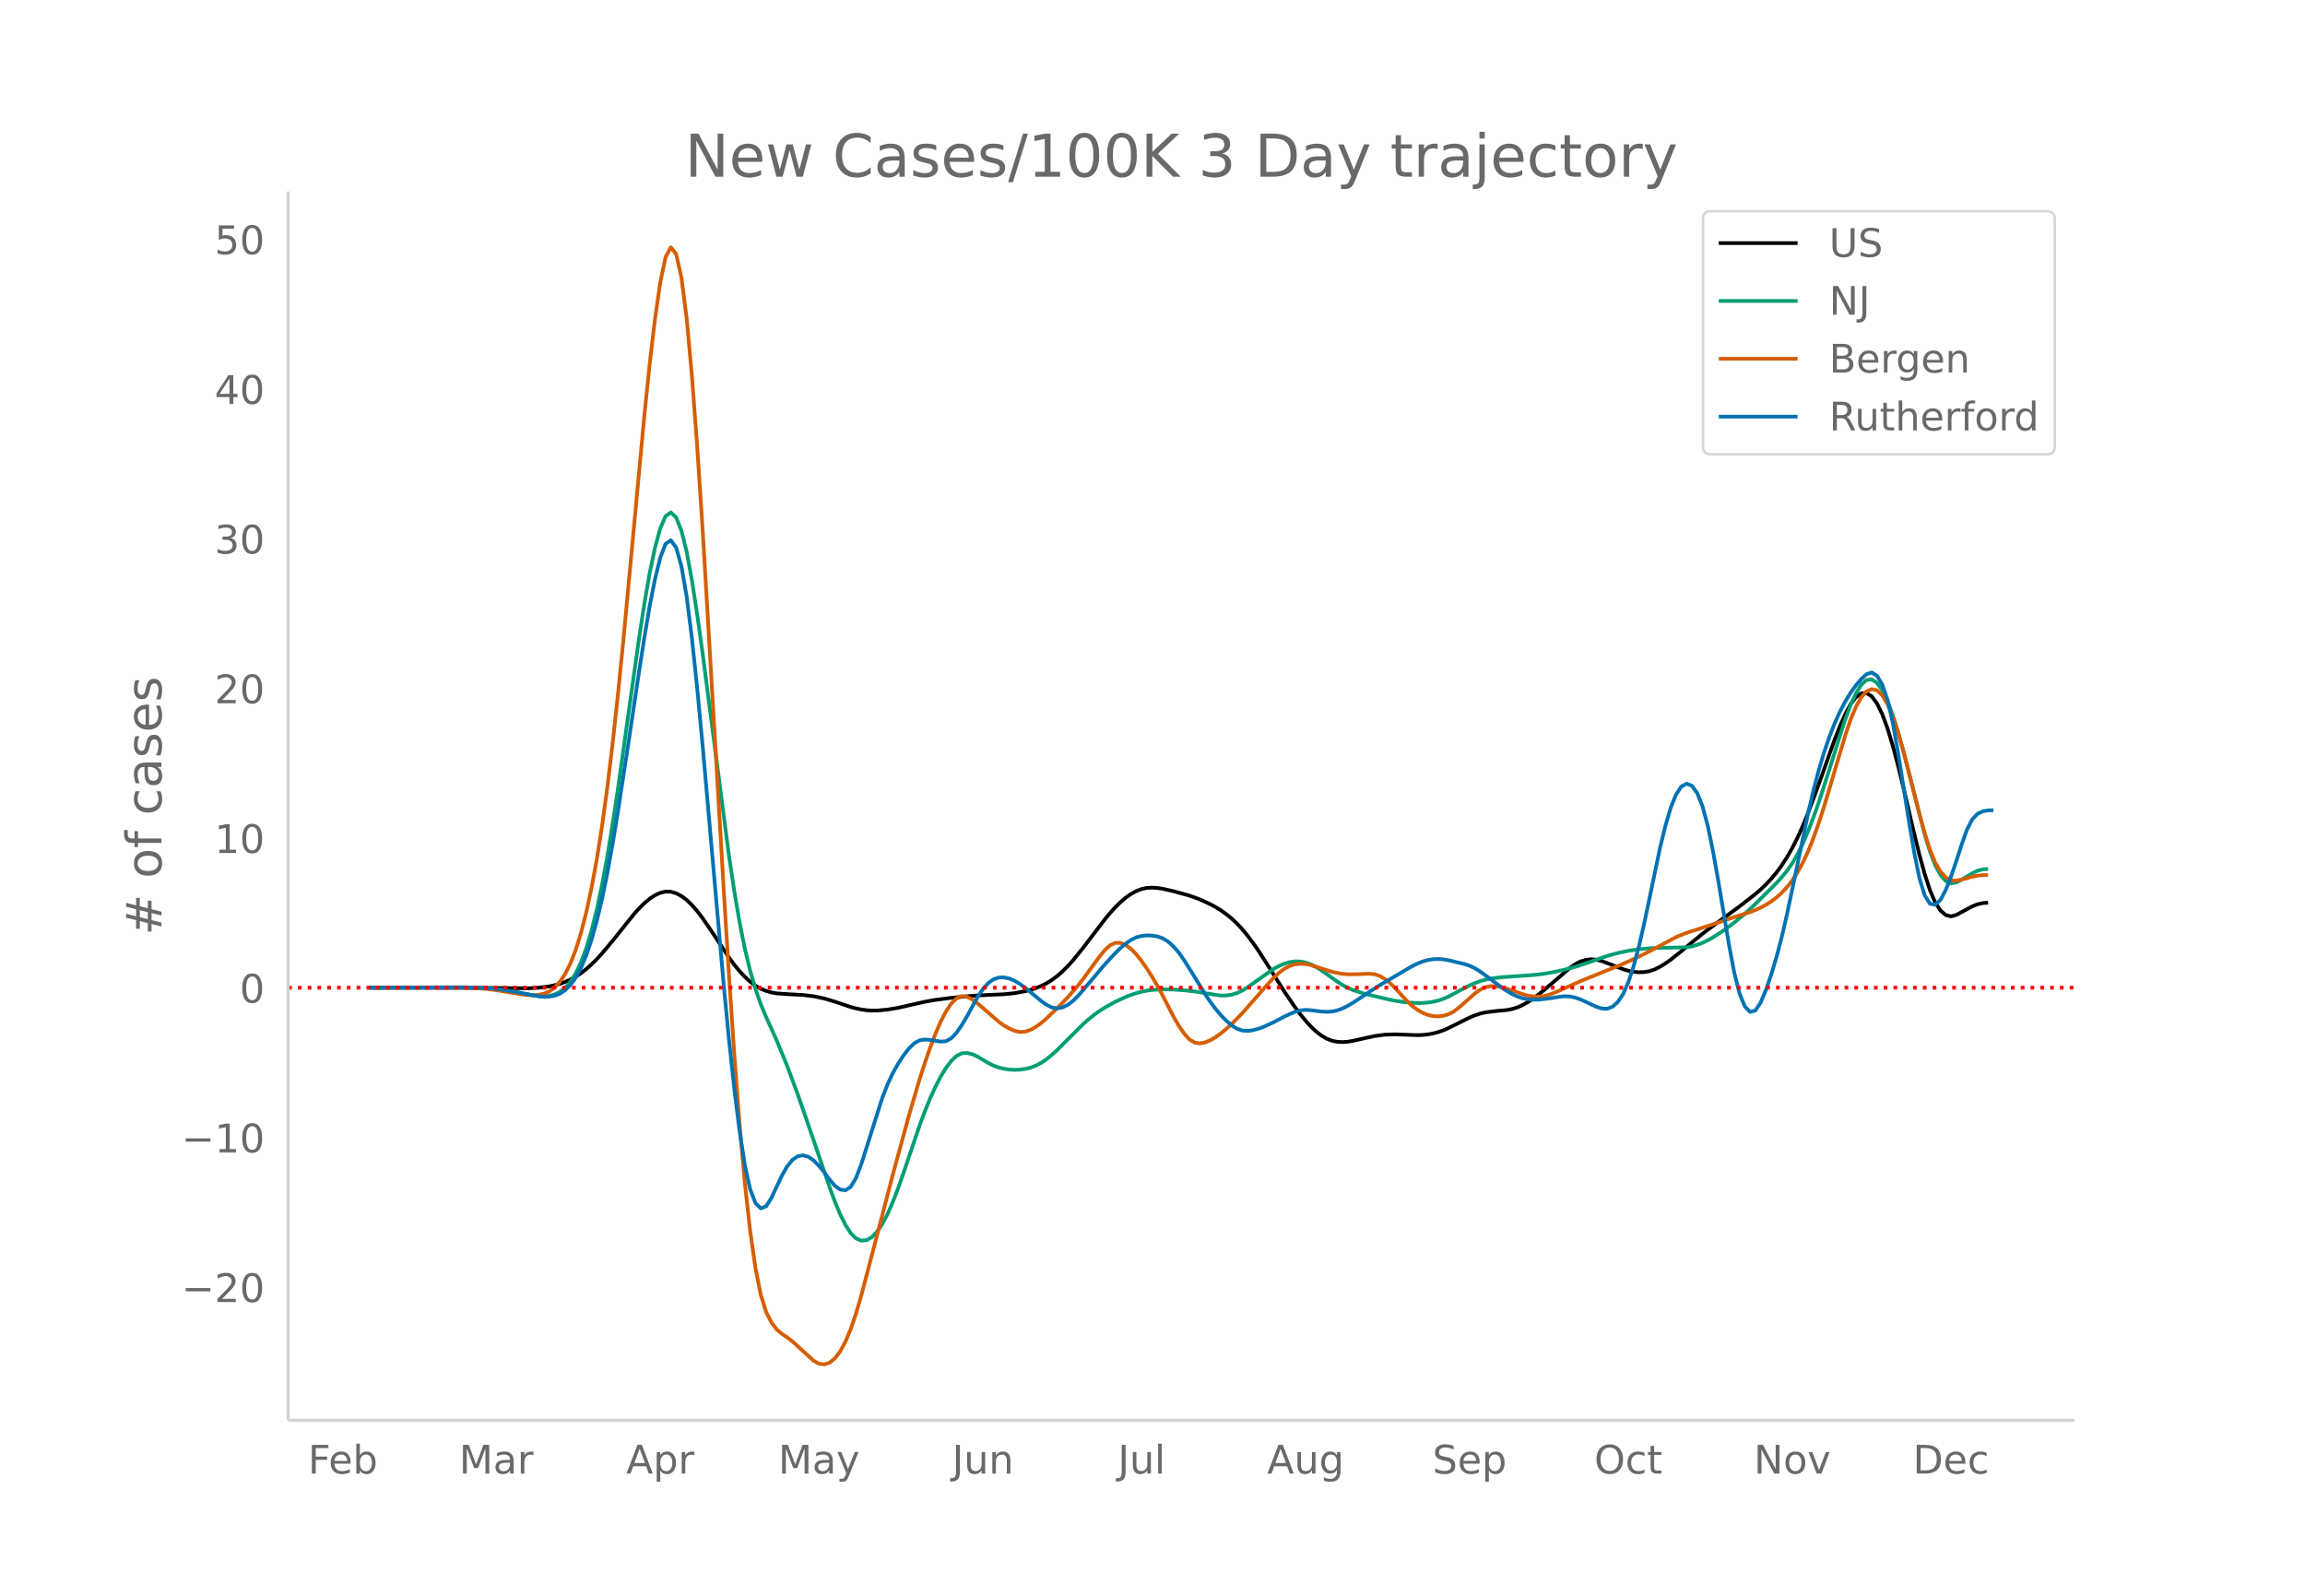 <svg height="864" viewBox="0 0 936 648" width="1248" xmlns="http://www.w3.org/2000/svg" xmlns:xlink="http://www.w3.org/1999/xlink"><defs><style>*{stroke-linecap:butt;stroke-linejoin:round}</style></defs><g id="figure_1"><path d="M0 648h936V0H0z" fill="#fff" id="patch_1"/><g id="axes_1"><path d="M117 576.72h725.4V77.76H117z" fill="none" id="patch_2"/><path clip-path="url(#p52ed2f85d7)" d="M149.973 401.067l45.109.085 19.333.164 4.296-.235 4.296-.54 2.148-.447 2.148-.598 2.148-.763 2.148-.957 2.148-1.183 2.148-1.417 2.148-1.656 2.148-1.897 2.148-2.134 2.148-2.334 4.297-5.146 8.592-10.75 2.148-2.38 2.148-2.137 2.148-1.813 2.148-1.41 2.148-.98 2.148-.49 2.148.061 2.148.615 2.148 1.134 2.148 1.615 2.148 2.077 2.148 2.47 2.149 2.793 4.296 6.323 6.444 9.724 2.148 2.92 2.148 2.625 2.148 2.291 2.148 1.95 2.148 1.601 2.148 1.243 2.148.895 2.148.61 2.148.389 4.297.296 6.444.352 4.296.519 4.296.897 4.296 1.298 6.444 2.162 2.148.576 2.148.443 2.148.295 2.148.135 2.149-.021 4.296-.387 4.296-.723 6.444-1.48 4.296-.958 4.296-.769 6.444-.83 8.593-.838 6.444-.343 6.444-.282 4.296-.444 4.296-.786 2.148-.55 2.148-.693 2.148-.876 2.148-1.075 2.149-1.313 2.148-1.592 2.148-1.874 2.148-2.131 2.148-2.361 4.296-5.318 8.592-11.288 2.148-2.604 2.148-2.372 2.148-2.116 2.148-1.827 2.148-1.506 2.148-1.175 2.149-.825 2.148-.457 2.148-.106 2.148.153 2.148.315 4.296.976 6.444 1.767 4.296 1.558 4.296 1.983 2.148 1.168 2.148 1.33 2.149 1.533 2.148 1.753 2.148 2.01 2.148 2.303 2.148 2.597 2.148 2.853 2.148 3.072 4.296 6.676 6.444 10.236 4.296 6.293 2.148 2.865 2.148 2.642 2.148 2.358 2.149 2.013 2.148 1.649 2.148 1.256 2.148.836 2.148.424 2.148.093 2.148-.157 2.148-.372 8.592-1.912 4.296-.563 4.296-.138 8.593.326 2.148-.056 2.148-.21 2.148-.378 2.148-.556 2.148-.747 2.148-.93 8.592-4.27 2.148-.887 2.148-.722 2.148-.512 4.297-.513 4.296-.42 2.148-.383 2.148-.66 2.148-.953 2.148-1.205 2.148-1.415 4.296-3.35 10.74-9.195 2.149-1.491 2.148-1.086 2.148-.65 2.148-.227 2.148.188 2.148.566 4.296 1.634 4.296 1.651 2.148.636 2.148.428 2.148.182 2.148-.078 2.148-.382 2.148-.727 2.148-1.065 2.149-1.326 2.148-1.514 4.296-3.438 8.592-7.092 6.444-4.806 8.592-6.287 6.445-5.024 2.148-1.851 2.148-2.05 2.148-2.278 2.148-2.573 2.148-2.933 2.148-3.32 2.148-3.765 2.148-4.265 2.148-4.773 2.148-5.253 4.296-11.622 6.444-18.08 2.149-5.445 2.148-4.876 2.148-4.005 2.148-2.835 2.148-1.575 2.148-.177 2.148 1.358 2.148 2.907 2.148 4.384 2.148 5.788 2.148 7.114 2.148 8.107 2.148 8.77 4.296 18.475 2.148 8.632 2.148 7.855 2.149 6.646 2.148 5.002 2.148 3.313 2.148 1.825 2.148.54 2.148-.592 6.444-3.467 2.148-.855 2.148-.489 2.148-.146h0" fill="none" stroke="#000" stroke-linecap="round" stroke-width="1.5" id="line2d_1"/><path clip-path="url(#p52ed2f85d7)" d="M149.973 401.07l25.776-.096 12.889-.033 6.444.188 4.296.3 4.296.486 4.296.683 8.593 1.587 2.148.257 2.148.101 2.148-.15 2.148-.542 2.148-1.06 2.148-1.644 2.148-2.43 2.148-3.418 2.148-4.482 2.148-5.725 2.148-7.148 2.148-8.613 2.148-10.103 2.148-11.62 2.149-13.08 2.148-14.22 4.296-30.725 4.296-30.56 2.148-13.96 2.148-12.401 2.148-10.248 2.148-7.866 2.148-4.95 2.148-1.497 2.148 2.034 2.148 5.417 2.148 8.653 2.148 11.7 2.148 13.958 2.149 15.425 10.74 82.457 2.148 14.267 2.148 12.64 2.148 10.76 2.148 8.893 2.148 7.358 2.148 6.158 2.148 5.138 4.296 9.527 4.297 10.438 4.296 11.544 6.444 18.642 6.444 18.953 2.148 5.857 2.148 5.15 2.148 4.343 2.148 3.337 2.148 2.138 2.148.918 2.148-.208 2.148-1.239 2.149-2.24 2.148-3.195 2.148-4.102 2.148-4.96 2.148-5.614 2.148-6.068 6.444-19.071 2.148-5.765 2.148-5.265 2.148-4.736 2.148-4.155 2.148-3.521 2.148-2.847 2.148-2.031 2.148-1.073 2.149-.136 2.148.542 2.148.965 4.296 2.592 2.148 1.06 2.148.763 2.148.512 2.148.31 2.148.116 2.148-.088 2.148-.3 2.148-.525 2.148-.802 2.148-1.133 2.148-1.465 2.149-1.738 2.148-1.956 10.74-10.72 2.148-1.887 2.148-1.723 2.148-1.544 2.148-1.372 4.296-2.378 4.296-1.995 2.148-.827 2.148-.706 2.149-.576 2.148-.435 2.148-.297 4.296-.25 4.296.108 4.296.299 4.296.474 6.444 1.034 2.148.374 2.148.242 2.149-.02 2.148-.317 2.148-.643 2.148-1.003 2.148-1.342 10.74-7.59 2.148-1.135 2.148-.887 2.148-.622 2.148-.31 2.148.051 2.148.417 2.148.76 2.149 1.082 2.148 1.372 6.444 4.572 2.148 1.379 2.148 1.151 2.148.917 4.296 1.372 8.592 2.054 4.296.914 4.297.615 4.296.264 2.148-.026 2.148-.156 2.148-.298 2.148-.485 2.148-.717 2.148-.946 4.296-2.308 4.296-2.242 2.148-.934 2.148-.78 2.148-.606 2.149-.436 4.296-.55 6.444-.44 6.444-.447 4.296-.494 4.296-.744 4.296-.967 4.297-1.156 4.296-1.39 8.592-3.02 4.296-1.173 4.296-.89 4.296-.652 4.296-.377 4.296-.177 10.74-.21 2.149-.396 2.148-.6 2.148-.815 2.148-1.026 2.148-1.2 4.296-2.788 4.296-3.195 4.296-3.54 4.297-4.02 8.592-8.52 2.148-2.374 2.148-2.618 2.148-3.06 2.148-3.696 2.148-4.37 2.148-5.011 2.148-5.605 2.148-6.094 4.296-13.291 4.297-13.715 2.148-6.554 2.148-5.865 2.148-4.73 2.148-3.464 2.148-1.98 2.148-.279 2.148 1.437 2.148 3.002 2.148 4.417 2.148 5.754 2.148 6.855 2.148 7.723 8.592 33.605 2.149 7.056 2.148 5.576 2.148 3.998 2.148 2.463 2.148.97 2.148-.39 2.148-1.146 4.296-2.562 2.148-1.034 2.148-.577 2.148-.163h0" fill="none" stroke="#009e73" stroke-linecap="round" stroke-width="1.5" id="line2d_2"/><path clip-path="url(#p52ed2f85d7)" d="M149.973 401.06l25.776-.105 10.74.025 6.445.237 4.296.336 4.296.512 6.444 1.053 4.296.72 2.149.245 2.148.063 2.148-.154 2.148-.472 2.148-.921 2.148-1.546 2.148-2.326 2.148-3.178 2.148-4.244 2.148-5.521 2.148-6.868 2.148-8.353 2.148-9.973 2.148-11.667 2.148-13.588 2.148-15.737 2.149-17.882 2.148-19.786 2.148-21.445 8.592-91.954 2.148-20.804 2.148-18.142 2.148-14.968 2.148-10.235 2.148-3.942 2.148 2.712 2.148 9.612 2.148 16.76 2.148 23.64 2.148 28.952 2.149 32.69 4.296 73.08 4.296 73.698 2.148 34.876 2.148 32.067 2.148 28.336 2.148 23.885 2.148 19.329 2.148 14.962 2.148 10.788 2.148 6.9 2.148 4.255 2.148 2.853 2.148 1.826 2.149 1.432 2.148 1.668 8.592 7.807 2.148 1.188 2.148.284 2.148-.698 2.148-1.74 2.148-2.84 2.148-3.96 2.148-5.112 2.148-6.3 2.148-7.403 4.296-16.321 8.593-33.05 6.444-23.638 4.296-14.622 2.148-6.667 2.148-6.18 2.148-5.657 2.148-4.972 2.148-4.13 2.148-3.22 2.148-2.144 2.148-.902 2.149.298 2.148 1.115L397 407.45l8.592 7.477 2.148 1.52 2.148 1.241 2.148.92 2.148.458 2.148-.14 2.148-.74 2.148-1.21 2.148-1.548 2.148-1.837 4.297-4.113 4.296-4.414 4.296-4.956 2.148-2.755 6.444-8.819 2.148-2.62 2.148-2.008 2.148-1.024 2.148.003 2.148.871 2.148 1.583 2.148 2.231 2.149 2.722 2.148 3.057 2.148 3.361 2.148 3.67 2.148 3.987 4.296 8.38 2.148 3.715 2.148 3.17 2.148 2.383 2.148 1.35 2.148.328 2.148-.416 2.148-.878 2.148-1.267 2.148-1.562 2.149-1.768 2.148-1.95 4.296-4.374 6.444-7.337 4.296-4.9 2.148-2.285 2.148-2.003 2.148-1.58 2.148-1.13 2.148-.687 2.148-.246 2.148.167 2.148.455 4.297 1.34 4.296 1.35 2.148.487 2.148.339 2.148.178 4.296-.044 4.296-.187 2.148.19 2.148.71 2.148 1.263 2.148 1.725 2.148 2.098 4.297 4.772 2.148 2.057 2.148 1.672 2.148 1.29 2.148.905 2.148.523 2.148.14 2.148-.244 2.148-.643 2.148-1.122 2.148-1.63 6.444-5.687 2.148-1.545 2.148-.995 2.149-.425 2.148.02 2.148.338 2.148.606 6.444 2.262 2.148.603 2.148.351 2.148.073 2.148-.22 2.148-.526 2.148-.81 10.74-4.766 17.185-6.978 6.444-2.946 4.296-2.153 10.74-5.757 4.297-1.747 6.444-2.073 6.444-2.12 6.444-2.202 6.444-2.036 2.149-.828 2.148-.965 2.148-1.148 2.148-1.35 2.148-1.617 2.148-1.944 2.148-2.305 2.148-2.76 2.148-3.311 2.148-3.905 2.148-4.605 2.148-5.389 2.148-6.073 2.148-6.637 4.296-14.469 4.297-14.407 2.148-6.397 2.148-5.179 2.148-3.845 2.148-2.444 2.148-.974 2.148.516 2.148 2.045 2.148 3.611 2.148 5.14 2.148 6.435 2.148 7.502 6.444 25.383 2.148 7.749 2.149 6.73 2.148 5.256 2.148 3.73 2.148 2.373 2.148 1.192 2.148.137 2.148-.45 4.296-1.143 2.148-.452 2.148-.207 2.148-.037h0" fill="none" stroke="#d55e00" stroke-linecap="round" stroke-width="1.5" id="line2d_3"/><path clip-path="url(#p52ed2f85d7)" d="M149.973 401.072l25.776-.097 12.889-.05 6.444.168 4.296.283 4.296.473 4.296.681 10.74 2.03 2.149.186 2.148-.057 2.148-.348 2.148-.804 2.148-1.424 2.148-2.109 2.148-2.952 2.148-3.972 2.148-5.117 2.148-6.35 2.148-7.625 2.148-9.01 2.148-10.503 2.149-11.95 2.148-13.032 4.296-28.084 4.296-28.782 2.148-13.838 2.148-12.71 2.148-10.893 2.148-8.74 2.148-5.59 2.148-1.446 2.148 2.947 2.148 7.58 2.148 12.457 2.148 17.125 2.148 20.504 2.149 22.595 8.592 97.521 2.148 22.297 2.148 19.888 2.148 17.172 2.148 13.776 2.148 9.7 2.148 5.607 2.148 2.097 2.148-.83 2.148-3.378 4.296-9.134 2.149-3.751 2.148-2.626 2.148-1.446 2.148-.372 2.148.598 2.148 1.502 2.148 2.18 2.148 2.632 2.148 2.912 2.148 2.545 2.148 1.536 2.148.302 2.148-1.405 2.148-3.584 2.148-5.669 8.593-27.1 2.148-5.487 2.148-4.533 2.148-3.797 2.148-3.277 2.148-2.764 2.148-2.072 2.148-1.196 2.148-.351 2.148.162 4.296.697 2.148-.16 2.148-1.196 2.148-2.281 2.148-3.09 2.149-3.62 4.296-7.85 2.148-3.197 2.148-2.39 2.148-1.537 2.148-.707 2.148-.037 2.148.47 2.148.928 2.148 1.29 2.148 1.555 6.444 5.321 2.148 1.533 2.149 1.085 2.148.378 2.148-.363 2.148-1.027 2.148-1.61 2.148-2.137 4.296-4.994 6.444-7.653 4.296-4.639 2.148-2.058 2.148-1.837 2.148-1.496 2.148-1.034 2.149-.569 2.148-.199 2.148.074 2.148.356 2.148.774 2.148 1.33 2.148 1.913 2.148 2.498 2.148 3.041 4.296 6.888 4.296 7.02 2.148 3.177 2.148 2.863 2.148 2.538 2.149 2.202 2.148 1.84 2.148 1.356 2.148.75 2.148.154 2.148-.28 2.148-.548 2.148-.774 4.296-1.992 4.296-2.247 2.148-1.014 2.148-.867 2.148-.603 2.148-.22 2.148.146 4.297.535 2.148.113 2.148-.122 2.148-.47 2.148-.822 2.148-1.083 2.148-1.256 6.444-4.302 4.296-2.775 12.889-7.552 2.148-1.075 2.148-.89 2.148-.634 2.148-.362 2.148-.104 2.148.145 2.148.37 6.444 1.53 2.148.7 2.148 1.02 2.148 1.342 4.297 3.16 4.296 3.242 2.148 1.44 2.148 1.257 2.148 1.017 2.148.718 2.148.418 2.148.172 2.148-.02 4.296-.485 4.296-.7 2.148-.199 2.148.117 2.149.457 2.148.766 6.444 2.977 2.148.671 2.148.088 2.148-.836 2.148-1.886 2.148-3.236 2.148-4.884 2.148-6.553 2.148-8.032 2.148-9.32 6.444-30.768 2.149-8.81 2.148-7.313 2.148-5.328 2.148-3.25 2.148-1.189 2.148.859 2.148 2.955 2.148 5.325 2.148 7.964 2.148 10.473 2.148 12.052 4.296 25.557 2.148 11.459 2.148 8.513 2.148 5.294 2.148 2.259 2.149-.594 2.148-3.252 2.148-5.124 2.148-6.206 2.148-7.157 2.148-8.224 2.148-9.33 4.296-20.456 4.296-20.671 2.148-9.177 2.148-8.13 2.148-7.17 2.148-6.302 2.148-5.47 2.149-4.739 2.148-4.106 2.148-3.51 2.148-2.994 2.148-2.554 2.148-1.985 2.148-.686 2.148 1.342 2.148 3.6 2.148 6.288 2.148 9.4 2.148 12.291 4.296 27.138 2.148 12.735 2.148 10.6 2.148 7.08 2.149 3.416 2.148.398 2.148-1.97 2.148-4.074 2.148-5.509 2.148-6.271 2.148-6.68 2.148-5.98 2.148-4.173 2.148-2.274 2.148-1.008 2.148-.376 2.148-.063h0" fill="none" stroke="#0072b2" stroke-linecap="round" stroke-width="1.5" id="line2d_4"/><path clip-path="url(#p52ed2f85d7)" d="M117 401.07h725.4" fill="none" stroke="red" stroke-dasharray="1.5,2.475" stroke-width="1.5" id="line2d_5"/><path d="M117 576.72V77.76" fill="none" stroke="#d3d3d3" stroke-linecap="square" stroke-width="1.25" id="patch_3"/><path d="M117 576.72h725.4" fill="none" stroke="#d3d3d3" stroke-linecap="square" stroke-width="1.25" id="patch_4"/><g id="matplotlib.axis_1"><g id="xtick_1"><g transform="matrix(.16 0 0 -.16 125.07 598.378)" fill="#696969" id="text_1"><defs><path d="M9.813 72.906h41.89v-8.312H19.672V43.109h28.906v-8.297H19.672V0h-9.86z" id="DejaVuSans-70"/><path d="M56.203 29.594v-4.39H14.891q.593-9.282 5.593-14.142 5-4.859 13.938-4.859 5.172 0 10.031 1.266 4.86 1.265 9.656 3.812v-8.5Q49.266.734 44.187-.344 39.11-1.422 33.892-1.422q-13.094 0-20.735 7.61-7.64 7.625-7.64 20.625 0 13.421 7.25 21.296Q20.016 56 32.328 56q11.031 0 17.453-7.11 6.422-7.093 6.422-19.296zm-8.984 2.64q-.094 7.36-4.125 11.75-4.032 4.407-10.672 4.407-7.516 0-12.031-4.25-4.516-4.25-5.203-11.97z" id="DejaVuSans-101"/><path d="M48.688 27.297q0 9.906-4.079 15.547-4.078 5.64-11.203 5.64-7.14 0-11.218-5.64-4.079-5.64-4.079-15.547 0-9.906 4.078-15.547 4.079-5.64 11.22-5.64 7.124 0 11.202 5.64t4.078 15.547zM18.108 46.39q2.844 4.875 7.157 7.234Q29.594 56 35.594 56q9.968 0 16.187-7.906 6.235-7.907 6.235-20.797T51.78 6.484q-6.218-7.906-16.187-7.906-6 0-10.328 2.375-4.313 2.375-7.157 7.25V0H9.08v75.984h9.03z" id="DejaVuSans-98"/></defs><use xlink:href="#DejaVuSans-70"/><use x="52.02" xlink:href="#DejaVuSans-101"/><use x="113.543" xlink:href="#DejaVuSans-98"/></g></g><g id="xtick_2"><g transform="matrix(.16 0 0 -.16 186.432 598.378)" fill="#696969" id="text_2"><defs><path d="M9.813 72.906h14.703l18.593-49.61 18.703 49.61h14.704V0H66.89v64.016l-18.797-50h-9.907l-18.796 50V0H9.813z" id="DejaVuSans-77"/><path d="M34.281 27.484q-10.89 0-15.093-2.484-4.204-2.484-4.204-8.5 0-4.781 3.157-7.594 3.156-2.797 8.562-2.797 7.485 0 12 5.297 4.516 5.297 4.516 14.078v2zm17.922 3.72V0H43.22v8.297Q40.14 3.328 35.547.953q-4.594-2.375-11.234-2.375-8.391 0-13.36 4.719Q6 8.016 6 15.922q0 9.219 6.172 13.906 6.187 4.688 18.437 4.688h12.61v.89q0 6.203-4.078 9.594-4.078 3.39-11.453 3.39-4.688 0-9.141-1.124-4.438-1.125-8.531-3.375v8.312q4.921 1.906 9.562 2.844 4.64.953 9.031.953 11.875 0 17.735-6.156 5.86-6.14 5.86-18.64z" id="DejaVuSans-97"/><path d="M41.11 46.297q-1.516.875-3.297 1.281Q36.03 48 33.89 48q-7.625 0-11.703-4.953-4.079-4.953-4.079-14.234V0H9.08v54.688h9.03v-8.5q2.844 4.984 7.375 7.39Q30.031 56 36.531 56q.922 0 2.047-.125 1.125-.11 2.484-.36z" id="DejaVuSans-114"/></defs><use xlink:href="#DejaVuSans-77"/><use x="86.279" xlink:href="#DejaVuSans-97"/><use x="147.559" xlink:href="#DejaVuSans-114"/></g></g><g id="xtick_3"><g transform="matrix(.16 0 0 -.16 254.276 598.378)" fill="#696969" id="text_3"><defs><path d="M34.188 63.188L20.797 26.906h26.812zm-5.579 9.718h11.188L67.578 0h-10.25l-6.64 18.703h-32.86L11.188 0H.78z" id="DejaVuSans-65"/><path d="M18.11 8.203v-29H9.077v75.484h9.031v-8.296q2.844 4.875 7.157 7.234Q29.594 56 35.594 56q9.968 0 16.187-7.906 6.235-7.907 6.235-20.797T51.78 6.484q-6.218-7.906-16.187-7.906-6 0-10.328 2.375-4.313 2.375-7.157 7.25zm30.578 19.094q0 9.906-4.079 15.547-4.078 5.64-11.203 5.64-7.14 0-11.218-5.64-4.079-5.64-4.079-15.547 0-9.906 4.078-15.547 4.079-5.64 11.22-5.64 7.124 0 11.202 5.64t4.078 15.547z" id="DejaVuSans-112"/></defs><use xlink:href="#DejaVuSans-65"/><use x="68.408" xlink:href="#DejaVuSans-112"/><use x="131.885" xlink:href="#DejaVuSans-114"/></g></g><g id="xtick_4"><g transform="matrix(.16 0 0 -.16 316.018 598.378)" fill="#696969" id="text_4"><defs><path d="M32.172-5.078q-3.797-9.766-7.422-12.735-3.61-2.984-9.656-2.984H7.906v7.516h5.282q3.703 0 5.75 1.765Q21-9.766 23.483-3.219l1.61 4.094-22.11 53.813H12.5l17.094-42.766 17.093 42.766h9.516z" id="DejaVuSans-121"/></defs><use xlink:href="#DejaVuSans-77"/><use x="86.279" xlink:href="#DejaVuSans-97"/><use x="147.559" xlink:href="#DejaVuSans-121"/></g></g><g id="xtick_5"><g transform="matrix(.16 0 0 -.16 386.648 598.378)" fill="#696969" id="text_5"><defs><path d="M9.813 72.906h9.859V5.078q0-13.187-5-19.14-5-5.954-16.094-5.954h-3.75v8.297h3.078q6.531 0 9.219 3.672Q9.813-4.39 9.813 5.078z" id="DejaVuSans-74"/><path d="M8.5 21.578v33.11h8.984V21.922q0-7.766 3.016-11.656 3.031-3.875 9.094-3.875 7.265 0 11.484 4.64 4.234 4.64 4.234 12.656v31h8.985V0h-8.984v8.406Q42.047 3.422 37.718 1q-4.313-2.422-10.032-2.422-9.421 0-14.312 5.86Q8.5 10.296 8.5 21.578zM31.11 56z" id="DejaVuSans-117"/><path d="M54.89 33.016V0h-8.984v32.719q0 7.765-3.031 11.61-3.031 3.858-9.078 3.858-7.281 0-11.484-4.64-4.204-4.625-4.204-12.64V0H9.08v54.688h9.03v-8.5q3.235 4.937 7.594 7.374Q30.078 56 35.797 56q9.422 0 14.25-5.828 4.844-5.828 4.844-17.156z" id="DejaVuSans-110"/></defs><use xlink:href="#DejaVuSans-74"/><use x="29.492" xlink:href="#DejaVuSans-117"/><use x="92.871" xlink:href="#DejaVuSans-110"/></g></g><g id="xtick_6"><g transform="matrix(.16 0 0 -.16 453.937 598.378)" fill="#696969" id="text_6"><defs><path d="M9.422 75.984h8.984V0H9.422z" id="DejaVuSans-108"/></defs><use xlink:href="#DejaVuSans-74"/><use x="29.492" xlink:href="#DejaVuSans-117"/><use x="92.871" xlink:href="#DejaVuSans-108"/></g></g><g id="xtick_7"><g transform="matrix(.16 0 0 -.16 514.558 598.378)" fill="#696969" id="text_7"><defs><path d="M45.406 27.984q0 9.766-4.031 15.125-4.016 5.375-11.297 5.375-7.219 0-11.25-5.375-4.031-5.359-4.031-15.125 0-9.718 4.031-15.093t11.25-5.375q7.281 0 11.297 5.375 4.031 5.375 4.031 15.093zm8.985-21.203q0-13.953-6.203-20.765Q42-20.797 29.203-20.797q-4.734 0-8.937.703-4.203.703-8.157 2.172v8.735q3.954-2.141 7.813-3.157 3.86-1.031 7.86-1.031 8.843 0 13.234 4.61 4.39 4.609 4.39 13.937v4.453q-2.781-4.844-7.125-7.234Q33.938 0 27.875 0 17.828 0 11.672 7.656q-6.156 7.672-6.156 20.328 0 12.688 6.156 20.344Q17.828 56 27.875 56q6.063 0 10.406-2.39 4.344-2.391 7.125-7.22v8.297h8.985z" id="DejaVuSans-103"/></defs><use xlink:href="#DejaVuSans-65"/><use x="68.408" xlink:href="#DejaVuSans-117"/><use x="131.787" xlink:href="#DejaVuSans-103"/></g></g><g id="xtick_8"><g transform="matrix(.16 0 0 -.16 581.69 598.378)" fill="#696969" id="text_8"><defs><path d="M53.516 70.516V60.89q-5.61 2.687-10.594 4-4.984 1.328-9.625 1.328-8.047 0-12.422-3.125t-4.375-8.89q0-4.845 2.906-7.313 2.907-2.453 11.016-3.97l5.953-1.218q11.031-2.11 16.281-7.406 5.25-5.297 5.25-14.172 0-10.61-7.11-16.078-7.093-5.469-20.812-5.469-5.172 0-11.015 1.172Q13.14.922 6.89 3.219v10.156q6-3.36 11.765-5.078 5.766-1.703 11.328-1.703 8.438 0 13.032 3.312 4.593 3.328 4.593 9.485 0 5.359-3.297 8.39-3.296 3.032-10.812 4.547L27.484 33.5q-11.03 2.188-15.968 6.875-4.922 4.688-4.922 13.047 0 9.672 6.812 15.234 6.813 5.563 18.766 5.563 5.14 0 10.453-.938 5.328-.922 10.89-2.765z" id="DejaVuSans-83"/></defs><use xlink:href="#DejaVuSans-83"/><use x="63.477" xlink:href="#DejaVuSans-101"/><use x="125" xlink:href="#DejaVuSans-112"/></g></g><g id="xtick_9"><g transform="matrix(.16 0 0 -.16 647.379 598.378)" fill="#696969" id="text_9"><defs><path d="M39.406 66.219q-10.75 0-17.078-8.016-6.312-8-6.312-21.828 0-13.766 6.312-21.781 6.328-8 17.078-8 10.735 0 17.016 8 6.281 8.015 6.281 21.781 0 13.828-6.281 21.828-6.281 8.016-17.016 8.016zm0 8q15.328 0 24.5-10.281 9.188-10.282 9.188-27.563 0-17.234-9.188-27.516-9.172-10.28-24.5-10.28-15.375 0-24.593 10.25-9.204 10.265-9.204 27.546t9.204 27.563q9.218 10.28 24.593 10.28z" id="DejaVuSans-79"/><path d="M48.781 52.594v-8.407q-3.812 2.11-7.64 3.157-3.828 1.047-7.735 1.047-8.75 0-13.593-5.547-4.829-5.532-4.829-15.547 0-10.016 4.829-15.563 4.843-5.53 13.593-5.53 3.907 0 7.735 1.046 3.828 1.047 7.64 3.156V2.094Q45.016.344 40.984-.531q-4.015-.89-8.562-.89-12.36 0-19.64 7.765-7.266 7.765-7.266 20.953 0 13.375 7.343 21.031Q20.22 56 33.016 56q4.14 0 8.093-.86 3.953-.843 7.672-2.546z" id="DejaVuSans-99"/><path d="M18.313 70.219V54.688h18.5v-6.985h-18.5V18.016q0-6.688 1.828-8.594 1.828-1.906 7.453-1.906h9.218V0h-9.218q-10.407 0-14.36 3.875-3.953 3.89-3.953 14.14v29.688H2.687v6.984h6.594V70.22z" id="DejaVuSans-116"/></defs><use xlink:href="#DejaVuSans-79"/><use x="78.711" xlink:href="#DejaVuSans-99"/><use x="133.691" xlink:href="#DejaVuSans-116"/></g></g><g id="xtick_10"><g transform="matrix(.16 0 0 -.16 712.186 598.378)" fill="#696969" id="text_10"><defs><path d="M9.813 72.906h13.28l32.329-60.984v60.984h9.562V0h-13.28L19.39 60.984V0H9.813z" id="DejaVuSans-78"/><path d="M30.61 48.39q-7.22 0-11.422-5.64-4.204-5.64-4.204-15.453 0-9.813 4.172-15.453 4.188-5.64 11.453-5.64 7.188 0 11.375 5.655 4.203 5.672 4.203 15.438 0 9.719-4.203 15.406-4.187 5.688-11.375 5.688zm0 7.61q11.718 0 18.406-7.625 6.703-7.61 6.703-21.078 0-13.422-6.703-21.078-6.688-7.64-18.407-7.64-11.765 0-18.437 7.64-6.656 7.656-6.656 21.078 0 13.469 6.656 21.078Q18.844 56 30.609 56z" id="DejaVuSans-111"/><path d="M2.984 54.688H12.5L29.594 8.797l17.093 45.89h9.516L35.687 0H23.485z" id="DejaVuSans-118"/></defs><use xlink:href="#DejaVuSans-78"/><use x="74.805" xlink:href="#DejaVuSans-111"/><use x="135.986" xlink:href="#DejaVuSans-118"/></g></g><g id="xtick_11"><g transform="matrix(.16 0 0 -.16 776.762 598.378)" fill="#696969" id="text_11"><defs><path d="M19.672 64.797V8.109h11.922q15.093 0 22.093 6.829 7 6.843 7 21.593 0 14.64-7 21.453-7 6.813-22.093 6.813zm-9.86 8.11h20.266q21.188 0 31.094-8.813 9.922-8.813 9.922-27.563 0-18.86-9.969-27.703Q51.172 0 30.078 0H9.813z" id="DejaVuSans-68"/></defs><use xlink:href="#DejaVuSans-68"/><use x="77.002" xlink:href="#DejaVuSans-101"/><use x="138.525" xlink:href="#DejaVuSans-99"/></g></g></g><g id="matplotlib.axis_2"><g id="ytick_1"><g transform="matrix(.16 0 0 -.16 73.733 528.727)" fill="#696969" id="text_12"><defs><path d="M10.594 35.5h62.593v-8.297H10.594z" id="DejaVuSans-8722"/><path d="M19.188 8.297h34.421V0H7.33v8.297q5.609 5.812 15.296 15.594 9.703 9.797 12.188 12.64 4.734 5.313 6.609 9 1.89 3.688 1.89 7.25 0 5.813-4.078 9.469-4.078 3.672-10.625 3.672-4.64 0-9.797-1.61-5.14-1.609-11-4.89v9.969Q13.767 71.78 18.938 73q5.188 1.219 9.485 1.219 11.328 0 18.062-5.672 6.735-5.656 6.735-15.125 0-4.5-1.688-8.531-1.672-4.016-6.125-9.485-1.218-1.422-7.765-8.187-6.532-6.766-18.453-18.922z" id="DejaVuSans-50"/><path d="M31.781 66.406q-7.61 0-11.453-7.5Q16.5 51.422 16.5 36.375q0-14.984 3.828-22.484 3.844-7.5 11.453-7.5 7.672 0 11.5 7.5 3.844 7.5 3.844 22.484 0 15.047-3.844 22.531-3.828 7.5-11.5 7.5zm0 7.813q12.266 0 18.735-9.703 6.468-9.688 6.468-28.141 0-18.406-6.468-28.11-6.47-9.687-18.735-9.687-12.25 0-18.718 9.688-6.47 9.703-6.47 28.109 0 18.453 6.47 28.14Q19.53 74.22 31.78 74.22z" id="DejaVuSans-48"/></defs><use xlink:href="#DejaVuSans-8722"/><use x="83.789" xlink:href="#DejaVuSans-50"/><use x="147.412" xlink:href="#DejaVuSans-48"/></g></g><g id="ytick_2"><g transform="matrix(.16 0 0 -.16 73.733 467.938)" fill="#696969" id="text_13"><defs><path d="M12.406 8.297h16.11v55.625l-17.532-3.516v8.985l17.438 3.515h9.86V8.296H54.39V0H12.406z" id="DejaVuSans-49"/></defs><use xlink:href="#DejaVuSans-8722"/><use x="83.789" xlink:href="#DejaVuSans-49"/><use x="147.412" xlink:href="#DejaVuSans-48"/></g></g><g id="ytick_3"><use xlink:href="#DejaVuSans-48" transform="matrix(.16 0 0 -.16 97.32 407.15)" fill="#696969" id="text_14"/></g><g id="ytick_4"><g transform="matrix(.16 0 0 -.16 87.14 346.36)" fill="#696969" id="text_15"><use xlink:href="#DejaVuSans-49"/><use x="63.623" xlink:href="#DejaVuSans-48"/></g></g><g id="ytick_5"><g transform="matrix(.16 0 0 -.16 87.14 285.572)" fill="#696969" id="text_16"><use xlink:href="#DejaVuSans-50"/><use x="63.623" xlink:href="#DejaVuSans-48"/></g></g><g id="ytick_6"><g transform="matrix(.16 0 0 -.16 87.14 224.783)" fill="#696969" id="text_17"><defs><path d="M40.578 39.313Q47.656 37.797 51.625 33q3.984-4.781 3.984-11.813 0-10.78-7.422-16.703-7.421-5.906-21.093-5.906-4.578 0-9.438.906-4.86.907-10.031 2.72v9.515q4.094-2.39 8.969-3.61 4.89-1.218 10.218-1.218 9.266 0 14.125 3.656 4.86 3.656 4.86 10.64 0 6.454-4.516 10.079-4.515 3.64-12.562 3.64h-8.5v8.11h8.89q7.266 0 11.125 2.906 3.86 2.906 3.86 8.375 0 5.61-3.985 8.61-3.968 3.015-11.39 3.015-4.063 0-8.703-.89-4.641-.876-10.203-2.72v8.782q5.624 1.562 10.53 2.344 4.907.78 9.25.78 11.235 0 17.766-5.109 6.547-5.093 6.547-13.78 0-6.063-3.468-10.235-3.47-4.172-9.86-5.782z" id="DejaVuSans-51"/></defs><use xlink:href="#DejaVuSans-51"/><use x="63.623" xlink:href="#DejaVuSans-48"/></g></g><g id="ytick_7"><g transform="matrix(.16 0 0 -.16 87.14 163.994)" fill="#696969" id="text_18"><defs><path d="M37.797 64.313L12.89 25.39h24.906zm-2.594 8.593H47.61V25.391h10.407v-8.203H47.609V0h-9.812v17.188H4.89v9.515z" id="DejaVuSans-52"/></defs><use xlink:href="#DejaVuSans-52"/><use x="63.623" xlink:href="#DejaVuSans-48"/></g></g><g id="ytick_8"><g transform="matrix(.16 0 0 -.16 87.14 103.205)" fill="#696969" id="text_19"><defs><path d="M10.797 72.906h38.719v-8.312H19.828v-17.86q2.14.735 4.281 1.094 2.157.36 4.313.36 12.203 0 19.328-6.688 7.14-6.688 7.14-18.11 0-11.765-7.328-18.296-7.328-6.516-20.656-6.516-4.593 0-9.36.781-4.75.782-9.827 2.344v9.922q4.39-2.39 9.078-3.563 4.687-1.171 9.906-1.171 8.453 0 13.375 4.437 4.938 4.438 4.938 12.063 0 7.609-4.938 12.047-4.922 4.453-13.375 4.453-3.953 0-7.89-.875-3.922-.875-8.016-2.735z" id="DejaVuSans-53"/></defs><use xlink:href="#DejaVuSans-53"/><use x="63.623" xlink:href="#DejaVuSans-48"/></g></g><g transform="matrix(0 -.2 -.2 0 65.573 379.813)" fill="#696969" id="text_20"><defs><path d="M51.125 44H36.922l-4.11-16.313h14.313zm-7.328 27.781l-5.078-20.265h14.265L58.11 71.78h7.813L60.89 51.516h15.234V44h-17.14l-4-16.313h15.53V20.22H53.079L48 0h-7.813l5.032 20.219H30.906L25.875 0h-7.86l5.079 20.219H7.719v7.468h17.187L29 44H13.281v7.516h17.625l4.985 20.265z" id="DejaVuSans-35"/><path d="M37.11 75.984V68.5h-8.594q-4.828 0-6.72-1.953-1.874-1.953-1.874-7.031v-4.828h14.797v-6.985H19.922V0H10.89v47.703H2.297v6.984h8.594V58.5q0 9.125 4.25 13.297 4.25 4.187 13.468 4.187z" id="DejaVuSans-102"/><path d="M44.281 53.078v-8.5q-3.797 1.953-7.906 2.922-4.094.984-8.5.984-6.688 0-10.031-2.047-3.344-2.046-3.344-6.156 0-3.125 2.39-4.906 2.391-1.781 9.626-3.39l3.078-.688q9.562-2.047 13.593-5.781 4.032-3.735 4.032-10.422 0-7.625-6.032-12.078-6.03-4.438-16.578-4.438-4.39 0-9.156.86Q10.688.296 5.422 2v9.281q4.984-2.594 9.812-3.89 4.829-1.282 9.579-1.282 6.343 0 9.75 2.172 3.421 2.172 3.421 6.125 0 3.656-2.468 5.61-2.453 1.953-10.813 3.765l-3.125.735q-8.344 1.75-12.062 5.39-3.704 3.64-3.704 9.985 0 7.718 5.47 11.906Q16.75 56 26.811 56q4.97 0 9.36-.734 4.406-.72 8.11-2.188z" id="DejaVuSans-115"/></defs><use xlink:href="#DejaVuSans-35"/><use x="83.789" xlink:href="#DejaVuSans-32"/><use x="115.576" xlink:href="#DejaVuSans-111"/><use x="176.758" xlink:href="#DejaVuSans-102"/><use x="211.963" xlink:href="#DejaVuSans-32"/><use x="243.75" xlink:href="#DejaVuSans-99"/><use x="298.73" xlink:href="#DejaVuSans-97"/><use x="360.01" xlink:href="#DejaVuSans-115"/><use x="412.109" xlink:href="#DejaVuSans-101"/><use x="473.633" xlink:href="#DejaVuSans-115"/></g></g><g transform="matrix(.24 0 0 -.24 278.113 71.76)" fill="#696969" id="text_21"><defs><path d="M4.203 54.688h8.985l11.234-42.672 11.172 42.672h10.593l11.235-42.672 11.187 42.672h8.985L63.28 0H52.688L40.922 44.828 29.109 0H18.5z" id="DejaVuSans-119"/><path d="M64.406 67.281v-10.39q-4.984 4.64-10.625 6.922-5.64 2.296-11.984 2.296-12.5 0-19.14-7.64-6.641-7.64-6.641-22.094 0-14.406 6.64-22.047 6.64-7.64 19.14-7.64 6.345 0 11.985 2.296 5.64 2.297 10.625 6.938V5.609Q59.234 2.094 53.437.33q-5.78-1.75-12.218-1.75-16.563 0-26.094 10.124-9.516 10.14-9.516 27.672 0 17.578 9.516 27.703 9.531 10.14 26.094 10.14 6.531 0 12.312-1.734 5.797-1.734 10.875-5.203z" id="DejaVuSans-67"/><path d="M25.39 72.906h8.297L8.297-9.28H0z" id="DejaVuSans-47"/><path d="M9.813 72.906h9.859V42.094L52.39 72.906h12.703L28.906 38.922 67.672 0H54.688L19.672 35.11V0h-9.86z" id="DejaVuSans-75"/><path d="M9.422 54.688h8.984V-.984q0-10.438-3.984-15.125-3.969-4.688-12.813-4.688h-3.421v7.61H.594q5.125 0 6.968 2.374 1.86 2.36 1.86 9.829zm0 21.296h8.984v-11.39H9.422z" id="DejaVuSans-106"/></defs><use xlink:href="#DejaVuSans-78"/><use x="74.805" xlink:href="#DejaVuSans-101"/><use x="136.328" xlink:href="#DejaVuSans-119"/><use x="218.115" xlink:href="#DejaVuSans-32"/><use x="249.902" xlink:href="#DejaVuSans-67"/><use x="319.727" xlink:href="#DejaVuSans-97"/><use x="381.006" xlink:href="#DejaVuSans-115"/><use x="433.105" xlink:href="#DejaVuSans-101"/><use x="494.629" xlink:href="#DejaVuSans-115"/><use x="546.729" xlink:href="#DejaVuSans-47"/><use x="580.42" xlink:href="#DejaVuSans-49"/><use x="644.043" xlink:href="#DejaVuSans-48"/><use x="707.666" xlink:href="#DejaVuSans-48"/><use x="771.289" xlink:href="#DejaVuSans-75"/><use x="836.865" xlink:href="#DejaVuSans-32"/><use x="868.652" xlink:href="#DejaVuSans-51"/><use x="932.275" xlink:href="#DejaVuSans-32"/><use x="964.063" xlink:href="#DejaVuSans-68"/><use x="1041.064" xlink:href="#DejaVuSans-97"/><use x="1102.344" xlink:href="#DejaVuSans-121"/><use x="1161.523" xlink:href="#DejaVuSans-32"/><use x="1193.311" xlink:href="#DejaVuSans-116"/><use x="1232.52" xlink:href="#DejaVuSans-114"/><use x="1273.633" xlink:href="#DejaVuSans-97"/><use x="1334.912" xlink:href="#DejaVuSans-106"/><use x="1362.695" xlink:href="#DejaVuSans-101"/><use x="1424.219" xlink:href="#DejaVuSans-99"/><use x="1479.199" xlink:href="#DejaVuSans-116"/><use x="1518.408" xlink:href="#DejaVuSans-111"/><use x="1579.59" xlink:href="#DejaVuSans-114"/><use x="1620.703" xlink:href="#DejaVuSans-121"/></g><g id="legend_1"><path d="M694.75 184.5H831.2q3.2 0 3.2-3.2V88.96q0-3.2-3.2-3.2H694.75q-3.2 0-3.2 3.2v92.34q0 3.2 3.2 3.2z" fill="none" opacity=".8" stroke="#ccc" id="patch_5"/><path d="M697.95 98.718h32" fill="none" stroke="#000" stroke-linecap="round" stroke-width="1.5" id="line2d_6"/><g transform="matrix(.16 0 0 -.16 742.75 104.317)" fill="#696969" id="text_22"><defs><path d="M8.688 72.906h9.921V28.61q0-11.718 4.235-16.875 4.25-5.14 13.781-5.14 9.469 0 13.719 5.14 4.25 5.157 4.25 16.875v44.297H64.5V27.391q0-14.25-7.063-21.532-7.046-7.28-20.812-7.28-13.828 0-20.89 7.28-7.047 7.282-7.047 21.532z" id="DejaVuSans-85"/></defs><use xlink:href="#DejaVuSans-85"/><use x="73.193" xlink:href="#DejaVuSans-83"/></g><path d="M697.95 122.203h32" fill="none" stroke="#009e73" stroke-linecap="round" stroke-width="1.5" id="line2d_8"/><g transform="matrix(.16 0 0 -.16 742.75 127.802)" fill="#696969" id="text_23"><use xlink:href="#DejaVuSans-78"/><use x="74.805" xlink:href="#DejaVuSans-74"/></g><path d="M697.95 145.688h32" fill="none" stroke="#d55e00" stroke-linecap="round" stroke-width="1.5" id="line2d_10"/><g transform="matrix(.16 0 0 -.16 742.75 151.287)" fill="#696969" id="text_24"><defs><path d="M19.672 34.813V8.108H35.5q7.953 0 11.781 3.297 3.844 3.297 3.844 10.078 0 6.844-3.844 10.078-3.828 3.25-11.781 3.25zm0 29.984V42.828h14.61q7.218 0 10.75 2.703 3.546 2.719 3.546 8.282 0 5.515-3.547 8.25-3.531 2.734-10.75 2.734zm-9.86 8.11h25.204q11.28 0 17.375-4.688Q58.5 63.53 58.5 54.89q0-6.703-3.125-10.657-3.125-3.953-9.188-4.922 7.282-1.562 11.313-6.53 4.031-4.954 4.031-12.376 0-9.765-6.64-15.093Q48.25 0 35.984 0H9.812z" id="DejaVuSans-66"/></defs><use xlink:href="#DejaVuSans-66"/><use x="68.604" xlink:href="#DejaVuSans-101"/><use x="130.127" xlink:href="#DejaVuSans-114"/><use x="169.49" xlink:href="#DejaVuSans-103"/><use x="232.967" xlink:href="#DejaVuSans-101"/><use x="294.49" xlink:href="#DejaVuSans-110"/></g><path d="M697.95 169.173h32" fill="none" stroke="#0072b2" stroke-linecap="round" stroke-width="1.5" id="line2d_12"/><g transform="matrix(.16 0 0 -.16 742.75 174.773)" fill="#696969" id="text_25"><defs><path d="M44.39 34.188q3.172-1.079 6.172-4.594 3-3.516 6.032-9.672L66.609 0H56l-9.313 18.703q-3.624 7.328-7.015 9.719-3.39 2.39-9.25 2.39h-10.75V0h-9.86v72.906h22.266q12.5 0 18.656-5.234 6.157-5.219 6.157-15.766 0-6.89-3.203-11.437-3.204-4.532-9.297-6.282zM19.673 64.797V38.922h12.406q7.125 0 10.766 3.297 3.64 3.297 3.64 9.687 0 6.39-3.64 9.64-3.64 3.25-10.766 3.25z" id="DejaVuSans-82"/><path d="M54.89 33.016V0h-8.984v32.719q0 7.765-3.031 11.61-3.031 3.858-9.078 3.858-7.281 0-11.484-4.64-4.204-4.625-4.204-12.64V0H9.08v75.984h9.03V46.188q3.235 4.937 7.594 7.374Q30.078 56 35.797 56q9.422 0 14.25-5.828 4.844-5.828 4.844-17.156z" id="DejaVuSans-104"/><path d="M45.406 46.39v29.594h8.985V0h-8.985v8.203Q42.578 3.328 38.25.953q-4.313-2.375-10.375-2.375-9.906 0-16.14 7.906-6.22 7.922-6.22 20.813 0 12.89 6.22 20.797Q17.968 56 27.874 56q6.063 0 10.375-2.375 4.328-2.36 7.156-7.234zm-30.61-19.093q0-9.906 4.079-15.547 4.078-5.64 11.203-5.64 7.125 0 11.219 5.64 4.11 5.64 4.11 15.547 0 9.906-4.11 15.547-4.094 5.64-11.219 5.64-7.125 0-11.203-5.64-4.078-5.64-4.078-15.547z" id="DejaVuSans-100"/></defs><use xlink:href="#DejaVuSans-82"/><use x="64.982" xlink:href="#DejaVuSans-117"/><use x="128.361" xlink:href="#DejaVuSans-116"/><use x="167.57" xlink:href="#DejaVuSans-104"/><use x="230.949" xlink:href="#DejaVuSans-101"/><use x="292.473" xlink:href="#DejaVuSans-114"/><use x="333.586" xlink:href="#DejaVuSans-102"/><use x="368.791" xlink:href="#DejaVuSans-111"/><use x="429.973" xlink:href="#DejaVuSans-114"/><use x="469.336" xlink:href="#DejaVuSans-100"/></g></g></g></g><defs><clipPath id="p52ed2f85d7"><path d="M117 77.76h725.4v498.96H117z"/></clipPath></defs></svg>